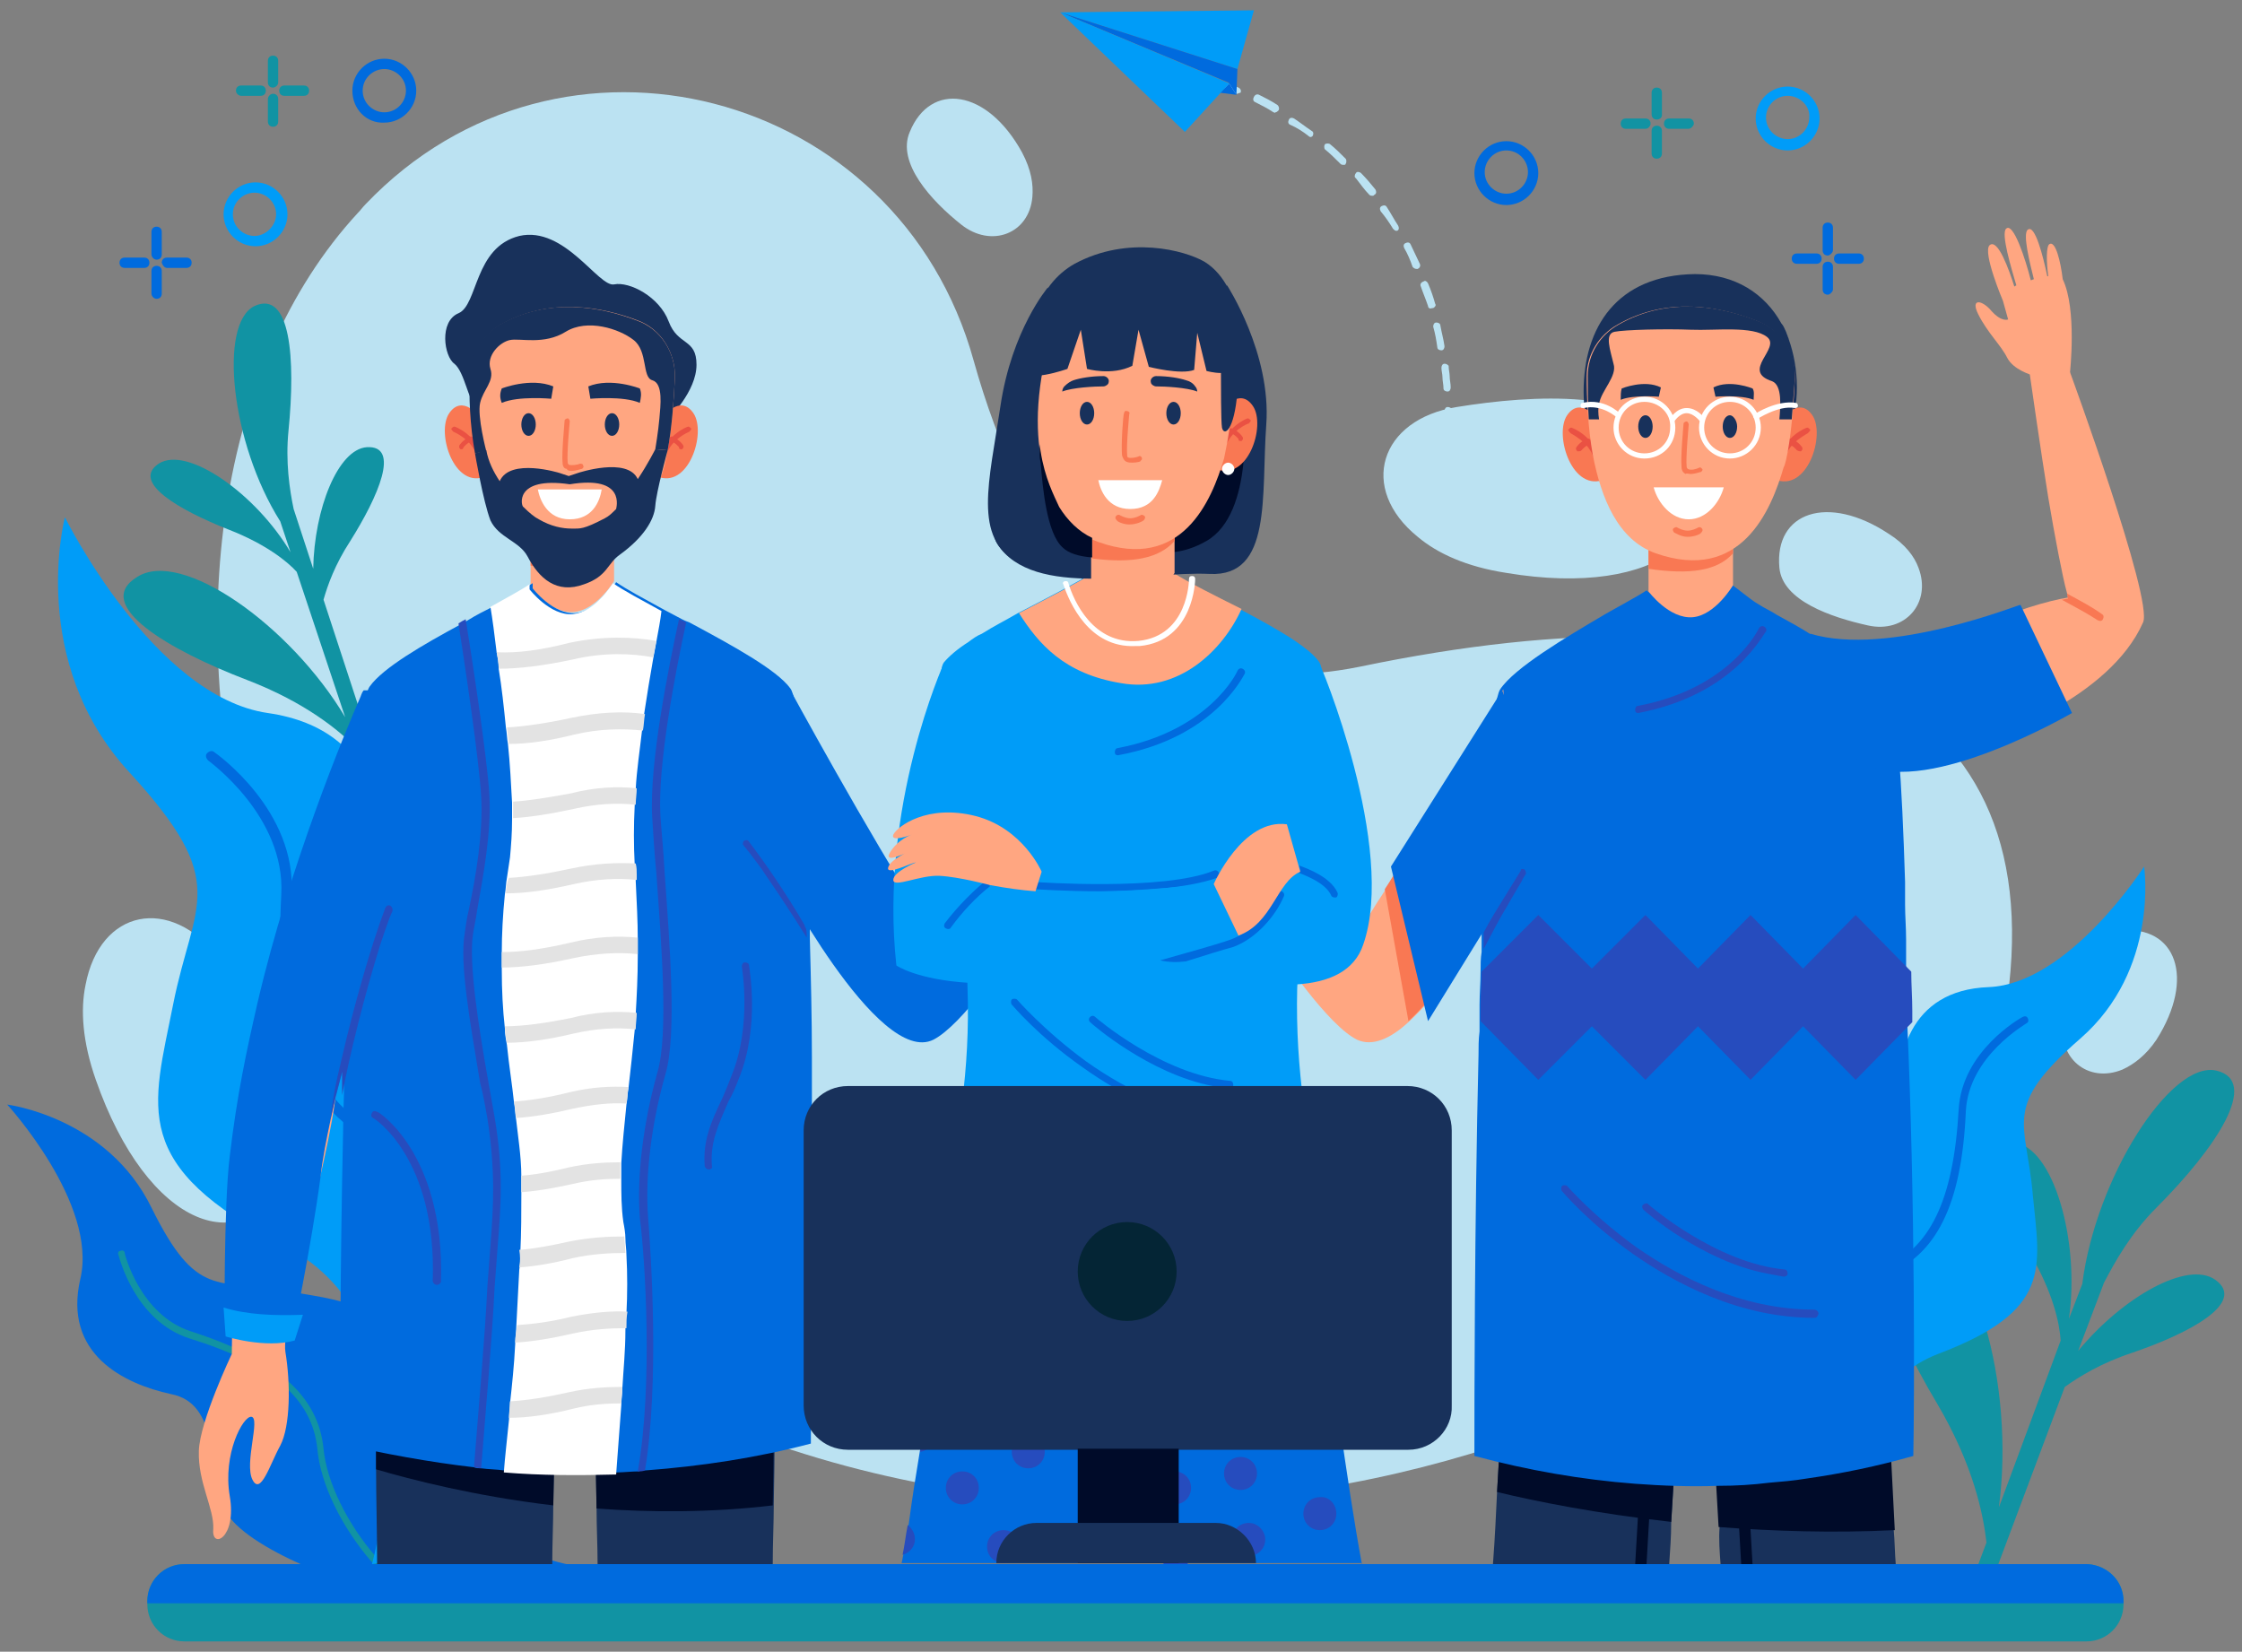 <?xml version="1.0" encoding="utf-8"?>
<!-- Generator: Adobe Illustrator 22.0.0, SVG Export Plug-In . SVG Version: 6.00 Build 0)  -->
<svg version="1.1" id="Layer_1" xmlns="http://www.w3.org/2000/svg" xmlns:xlink="http://www.w3.org/1999/xlink" x="0px" y="0px"
	 viewBox="0 0 217.6 160.3" style="enable-background:new 0 0 217.6 160.3;" xml:space="preserve">
<rect x="0" y="0" width="217.6" height="160.3" fill="#808080" stroke="none"/>
<style type="text/css">
	.st0{fill:#BBE2F2;}
	.st1{fill:#1193A3;}
	.st2{fill:#009CF8;}
	.st3{fill:#006BDE;}
	.st4{fill:#18315B;}
	.st5{fill:#000B29;}
	.st6{fill:#F97853;}
	.st7{fill:#EA5143;}
	.st8{fill:#FFA681;}
	.st9{fill:#FFFFFF;}
	.st10{fill:#264CBE;}
	.st11{fill:#E3E3E3;}
	.st12{fill:#042535;}
</style>
<title>paypal-seeklogo.com</title>
<g>
	<g>
		<path class="st0" d="M94.5,35c-7.3-26.4-40.1-35-59-15.2c-0.3,0.3-0.5,0.6-0.8,0.9c-27,29.3-14.2,101.6,42.1,120
			c56.3,18.3,114.9-15.1,118.2-45.1c3.3-29.9-22.7-39.3-63-30.9C109.2,69.3,99.1,51.4,94.5,35z"/>
		<path class="st0" d="M141.4,39.5c-7.5,1.2-9.6,7.9-3.8,12.6c1.9,1.6,4.7,2.9,8.6,3.5C161.1,58.1,169,51.5,163,43
			C159.3,37.7,148.8,38.3,141.4,39.5z"/>
		<path class="st0" d="M21.2,92.9c-4.7-6-11.5-4.7-12.9,2.7c-0.5,2.4-0.3,5.5,1,9.2c5,14.3,14.5,18.1,19.2,8.7
			C31.4,107.8,25.9,98.9,21.2,92.9z"/>
		<path class="st0" d="M200.3,99c-0.7,3.6,2.3,6.2,5.7,4.8c1.1-0.5,2.3-1.4,3.3-2.9c3.8-6,1.9-11.1-3.5-10.6
			C202.6,90.7,201,95.4,200.3,99z"/>
		<path class="st0" d="M181.3,60.7c3.6,0.8,6.2-2.2,4.9-5.6c-0.4-1.1-1.3-2.3-2.9-3.3c-5.9-3.9-11.1-2.1-10.6,3.3
			C173,58.3,177.7,59.9,181.3,60.7z"/>
		<path class="st0" d="M93.3,21.8c2.9,2.3,6.6,0.9,6.9-2.7c0.1-1.2-0.1-2.6-1-4.3c-3.4-6.2-8.9-6.9-10.9-2
			C87,15.8,90.4,19.5,93.3,21.8z"/>
	</g>
	<g>
		<path class="st1" d="M209.3,117.2c5.8-5.8,10.1-12.3,5.8-13.3c-4.4-1-11.7,10.4-13,20.7l-1.3,3.4c1.1-7.5-1.5-16.7-5.3-17.1
			c-3.8-0.4-1.5,5.6,1.5,10.7c2.3,3.9,2.9,6.9,3,8.5l-6,16.2c1.6-11.9-2.4-26.4-8.4-27c-6-0.6-2.4,8.9,2.4,16.9
			c3.6,6.1,4.5,10.9,4.8,13.5l-1.2,3.2c0.5,0.3,1.1,0.6,1.6,0.9l7.2-19.2c1.4-1,3.5-2.3,6.5-3.3c5.6-1.9,11.2-4.9,8.1-7.1
			c-2.7-1.9-9,1.7-13.3,6.9l2.5-6.6C205.3,122.4,206.8,119.7,209.3,117.2z"/>
		<path class="st1" d="M28,41.8c0.7-7,0.2-13.7-3.3-12.1c-3.5,1.7-2.3,13.3,2.5,20.9l1,3c-3.3-5.6-10-10.4-12.8-8.6
			c-2.7,1.8,2,4.5,6.8,6.4c3.6,1.4,5.7,3.1,6.6,4.1l4.7,14.1c-5.3-8.9-15.9-16.4-20.2-13.6C8.9,58.7,16.4,63.1,24,66
			c5.7,2.2,8.9,4.9,10.5,6.5l0.9,2.8c0.5-0.1,1-0.2,1.5-0.3l-5.5-16.8c0.4-1.4,1.1-3.4,2.6-5.7c2.7-4.3,4.9-9.3,1.6-9.1
			c-2.8,0.2-5.1,6-5.2,11.8l-1.9-5.8C28.1,47.5,27.7,44.8,28,41.8z"/>
		<g>
			<g>
				<path class="st2" d="M170.5,136.4c0.1,0.4,0.2,0.8,0.3,1.3l0,0c1,4.8,3.6,12.7,9.3,14.2c0,0-3.1-16.2,8-20.5
					c11.1-4.2,9.9-8.3,9.2-15.4c-0.6-7.2-3.1-8.5,4.6-15.2c7.7-6.7,6.2-16.7,6.2-16.7s-7.3,11.4-15.1,11.7
					c-7.8,0.3-9.1,6.9-8.8,11.9s-6.3,5.5-9.9,8.4s-4.3,17.9-4.3,17.9S170.2,134.9,170.5,136.4z"/>
			</g>
			<g>
				<path class="st3" d="M170.5,136.4c0.1,0.4,0.2,0.8,0.3,1.3c0.8-2.4,1.9-4.4,3-6c2.5-3.7,6-6.7,9.1-7.9c5-1.9,7.5-6.8,7.9-16
					c0.3-5.3,5.8-8.4,5.9-8.5c0.2-0.1,0.2-0.3,0.1-0.5c-0.1-0.2-0.3-0.2-0.5-0.1c-0.2,0.1-5.9,3.3-6.2,9c-0.5,8.8-2.8,13.6-7.5,15.4
					c-3.3,1.3-6.9,4.3-9.5,8.2C172.3,132.7,171.3,134.4,170.5,136.4z"/>
			</g>
		</g>
		<g>
			<g>
				<path class="st3" d="M47.7,151.9h7.8c-4.2-0.7-14.7-5.2-15.6-14.2c-1.2-11.4-5.2-11.2-12.1-12.4c-6.8-1.2-8.7,0.8-13.1-8.1
					c-4.3-8.8-14-10-14-10s8.8,9.6,7.1,16.9c-1.7,7.3,4.2,10.2,8.8,11.2c4.7,0.9,3.6,7.2,5.3,11.3c0.8,1.8,4.1,3.8,7.5,5.3H47.7z"/>
			</g>
			<g>
				<path class="st1" d="M30.8,140.6c0.3,3.4,2.3,7.5,5.2,10.9c0.1,0.1,0.2,0.2,0.3,0.4h0.9c-0.3-0.3-0.5-0.5-0.7-0.8
					c-2.8-3.2-4.8-7.3-5.1-10.5c-0.5-5.1-4.5-8.7-12.9-11.4c-4.9-1.6-6.4-7.5-6.4-7.6c0-0.2-0.2-0.3-0.4-0.2c-0.2,0-0.3,0.2-0.2,0.4
					c0.1,0.3,1.6,6.4,6.9,8.1C26.5,132.4,30.3,135.8,30.8,140.6z"/>
			</g>
		</g>
		<g>
			<g>
				<path class="st2" d="M51.9,130.7c-0.2,0.6-0.4,1.2-0.6,1.8l0,0c-2.2,6.7-6.8,18-15.2,19.3c0,0,6.6-23.1-8.5-30.9
					s-12.8-13.3-10.8-23.4c2-10.1,5.7-11.7-4.2-22.5c-10-10.8-6.3-24.8-6.3-24.8s8.6,17.4,19.7,19s12,11.3,10.8,18.3
					c-1.2,7,8.1,8.8,12.8,13.4c4.7,4.6,3.3,26.2,3.3,26.2S52.5,128.6,51.9,130.7z"/>
			</g>
			<g>
				<path class="st3" d="M51.9,130.7c-0.2,0.6-0.4,1.2-0.6,1.8c-0.8-3.6-2.1-6.6-3.3-9c-3-5.6-7.5-10.5-11.8-12.7
					c-6.9-3.5-9.6-10.9-8.9-24c0.4-7.6-7-12.9-7.1-13c-0.2-0.2-0.3-0.5-0.1-0.7c0.2-0.2,0.5-0.3,0.7-0.1c0.3,0.2,8,5.7,7.5,13.8
					c-0.7,12.7,1.9,19.8,8.4,23.1c4.6,2.3,9.1,7.2,12.3,13.1C50,125.1,51.1,127.7,51.9,130.7z"/>
			</g>
		</g>
	</g>
	<g>
		<g>
			<path class="st4" d="M57.9,146.4c0,1.8,0.1,3.6,0.1,5.4h17c0-2,0.1-4,0.1-5.8c0.1-4.9,0.1-9,0.1-11.5c0-1.8,0-2.8,0-2.8
				l-17.3-0.2c0,0,0,1.5,0,3.9C57.8,138.2,57.8,142.1,57.9,146.4z"/>
			<path class="st5" d="M57.8,135.5c0,2.7,0,6.6,0.1,10.9c5.3,0.4,11.2,0.4,17.1-0.3c0.1-4.9,0.1-9,0.1-11.5L57.8,135.5z"/>
		</g>
		<g>
			<path class="st4" d="M36.5,142.5c0,2.8,0.1,5.9,0.1,9.3h17c0-2,0.1-4,0.1-5.8c0.1-4,0.1-7.7,0.1-10.3c0-2.6,0-4.2,0-4.2
				l-17.3,0.2c0,0,0,1.8,0,4.9C36.5,138.3,36.5,140.3,36.5,142.5z"/>
			<path class="st5" d="M36.5,136.7c0,1.6,0,3.6,0,5.9c3.4,1,9.6,2.6,17.2,3.5c0.1-4,0.1-7.7,0.1-10.3L36.5,136.7z"/>
		</g>
		<g>
			<path class="st4" d="M64.9,40.6c0,0,2.7-2.6,2.7-5.2c0-2.6-1.8-1.8-2.7-4.2c-0.9-2.4-3.8-3.9-5.3-3.6c-1.5,0.3-4.8-5.7-9.2-4.7
				c-4.4,1.1-4,6.7-5.9,7.5c-1.9,0.8-1.4,4.2-0.4,4.9c1,0.8,1.4,3.8,2,3.8C46.7,39,64.9,40.6,64.9,40.6z"/>
			<g>
				<path class="st6" d="M46.6,40.5c0,0-1.7-2.3-3-0.4c-1.3,1.9,0.5,7.5,3.6,6.1L46.6,40.5z"/>
				<g>
					<path class="st7" d="M46.6,44.5c-0.1,0-0.2-0.1-0.3-0.2c-0.5-1.7-2.3-2.4-2.3-2.4c-0.1-0.1-0.2-0.2-0.2-0.3
						c0.1-0.1,0.2-0.2,0.3-0.2c0.1,0,2.1,0.8,2.6,2.8C46.9,44.3,46.8,44.4,46.6,44.5C46.6,44.5,46.6,44.5,46.6,44.5z"/>
				</g>
				<g>
					<path class="st7" d="M44.8,43.6c0,0-0.1,0-0.1,0c-0.1-0.1-0.2-0.2-0.1-0.4c0,0,0.3-0.5,1-0.8c0.1-0.1,0.3,0,0.3,0.1
						c0.1,0.1,0,0.3-0.1,0.3c-0.5,0.2-0.8,0.6-0.8,0.6C44.9,43.6,44.9,43.6,44.8,43.6z"/>
				</g>
			</g>
			<g>
				<path class="st6" d="M64.3,40.5c0,0,1.7-2.3,3-0.4c1.3,1.9-0.5,7.5-3.6,6.1L64.3,40.5z"/>
				<g>
					<path class="st7" d="M64.3,44.5c0.1,0,0.2-0.1,0.3-0.2c0.5-1.7,2.3-2.4,2.3-2.4c0.1-0.1,0.2-0.2,0.2-0.3
						c-0.1-0.1-0.2-0.2-0.3-0.2c-0.1,0-2.1,0.8-2.6,2.8C64,44.3,64.1,44.4,64.3,44.5C64.2,44.5,64.2,44.5,64.3,44.5z"/>
				</g>
				<g>
					<g>
						<path class="st7" d="M66.1,43.6c0,0,0.1,0,0.1,0c0.1-0.1,0.2-0.2,0.1-0.4c0,0-0.3-0.5-1-0.8c-0.1-0.1-0.3,0-0.3,0.1
							c-0.1,0.1,0,0.3,0.1,0.3c0.5,0.2,0.8,0.6,0.8,0.6C65.9,43.6,66,43.6,66.1,43.6z"/>
					</g>
				</g>
			</g>
			<path class="st8" d="M59.6,50.9v5.5c0,0-1.7,2.8-3.9,3c-2.2,0.2-4.2-2.4-4.2-2.4v-5.7L59.6,50.9z"/>
			<path class="st6" d="M59.6,50.9v2.5c-1.5,1.7-4.2,2.1-8.1,1.5v-3.6L59.6,50.9z"/>
			<path class="st8" d="M65.5,36.7c-0.1,2.2-0.3,4.9-0.7,7c-0.1,0.5-0.2,1-0.3,1.5c-1.2,4.1-4.1,11.1-12.3,8.2
				c-3.6-1.3-5.3-5.3-6-9.4c-0.5-2.8-0.6-5.6-0.5-7.6c0-2,1.2-3.9,2.9-4.9c4.8-2.7,9.9-1.7,13.3-0.4C64.1,31.9,65.6,34.2,65.5,36.7z
				"/>
			<path class="st4" d="M46.1,44c0,0,0.8,4.7,1.5,6.5c0.8,1.7,2.8,2,3.6,3.5c1.1,2.1,2.8,3.7,5.5,2.7c2.3-0.8,2.2-2,3.5-2.9
				c2.2-1.6,3.3-3.3,3.4-4.7c0.1-1.4,1.2-5.4,1.2-5.4l-1.2-0.1c0,0-0.7,1.4-1.7,2.9c-1-2.2-5.8-0.6-5.8-0.6l-0.9,0.3l-0.9-0.3
				c0,0-4.8-1.5-5.8,0.8c-0.6-0.9-1.1-1.9-1.3-3L46.1,44z M55.3,47c5.5-0.9,4.5,2.3,4.5,2.4v0c0,0,0,0,0,0c-0.4,0.4-0.7,0.7-1.1,0.9
				c-2.1,1.1-2.4,1-3.2,1c-0.9,0-2-0.2-3.2-0.9c-0.4-0.2-0.9-0.6-1.5-1.2C50.6,49.2,49.8,46.2,55.3,47z"/>
			<path class="st4" d="M52,41.2c0,0.6-0.3,1.1-0.7,1.1c-0.4,0-0.7-0.5-0.7-1.1c0-0.6,0.3-1.1,0.7-1.1C51.7,40.1,52,40.6,52,41.2z"
				/>
			<path class="st4" d="M60.1,41.2c0,0.6-0.3,1.1-0.7,1.1c-0.4,0-0.7-0.5-0.7-1.1c0-0.6,0.3-1.1,0.7-1.1
				C59.8,40.1,60.1,40.6,60.1,41.2z"/>
			<path class="st4" d="M62.1,37.7c0,0-2.8-1.1-5-0.2l0.2,1.2c0,0,3.2-0.3,4.8,0.4C62.2,38.6,62.3,38.2,62.1,37.7z"/>
			<path class="st4" d="M48.7,37.7c0,0,2.8-1.1,5-0.2l-0.2,1.2c0,0-3.2-0.3-4.8,0.4C48.5,38.6,48.5,38.2,48.7,37.7z"/>
			<g>
				<path class="st6" d="M55.5,45.7c0.4,0,0.9-0.2,1-0.2c0.1-0.1,0.2-0.2,0.1-0.3C56.6,45,56.4,45,56.3,45c-0.2,0.1-0.8,0.2-1.1,0.1
					c0,0-0.1-0.1-0.1-0.2c-0.1-0.9,0.2-4,0.2-4c0-0.1-0.1-0.3-0.2-0.3c-0.1,0-0.3,0.1-0.3,0.2c0,0.1-0.3,3.2-0.2,4.1
					c0,0.4,0.2,0.6,0.4,0.6C55.1,45.7,55.3,45.7,55.5,45.7z"/>
			</g>
			<path class="st9" d="M52.2,47.5c0.2,1,0.9,2.9,3.1,2.9c2.2,0,2.9-1.7,3.1-2.9H52.2z"/>
			<path class="st4" d="M65.5,36.7c-0.1,2.2-0.3,4.9-0.7,7l-1.2-0.1c0,0,0.3-1.8,0.4-3c0.1-1.2,0.4-3.4-0.7-3.7
				c-1-0.3-0.4-2.8-1.8-3.9c-1.4-1.1-4.5-2.1-6.6-0.8c-2.1,1.3-4.4,0.6-5.4,0.8c-1,0.2-2.3,1.5-1.9,2.8c0.4,1.2-0.7,2-1,3.3
				c-0.3,1.3,0.6,4.7,0.6,4.7L46.1,44c-0.5-2.8-0.6-5.6-0.5-7.6c0-2,1.2-3.9,2.9-4.9c4.8-2.7,9.9-1.7,13.3-0.4
				C64.1,31.9,65.6,34.2,65.5,36.7z"/>
		</g>
		<g>
			<g>
				<path class="st3" d="M78.7,140.1c-5.3,1.4-10.7,2.2-16,2.6c-0.2,0-0.5,0-0.7,0.1c-0.7,0-1.5,0.1-2.2,0.1
					c-3.6,0.2-7.3,0.1-10.9-0.2c-0.7-0.1-1.5-0.1-2.2-0.2c-0.2,0-0.5,0-0.7-0.1c-4.3-0.5-8.7-1.3-13-2.3c0-4,0-16.6,0.3-30.3
					c0-1.6,0.1-3.3,0.1-5c0.4-18.1,1.1-36.4,2.5-38.2c1.3-1.8,5.1-4,8.8-6c0.2-0.1,0.4-0.2,0.7-0.4c0.8-0.5,1.6-0.9,2.4-1.3
					c1.6-0.9,3-1.7,3.9-2.3v0.5c0,0,2,2.6,4.2,2.4c2-0.2,3.6-2.5,3.9-3c1,0.7,2.7,1.6,4.7,2.7c0.6,0.3,1.1,0.6,1.7,0.9
					c0.2,0.1,0.4,0.2,0.7,0.3c4.1,2.2,8.5,4.6,9.8,6.4c0.1,0.1,0.2,0.4,0.3,0.7c0.8,2.6,1.3,11.4,1.6,22c0,0,0,0.1,0,0.1
					c0,0.4,0,0.9,0,1.3c0,0.1,0,0.1,0,0.2c0.1,3.7,0.2,7.6,0.2,11.6c0,0.3,0,0.6,0,0.9c0,0.2,0,0.3,0,0.5c0,0.8,0,1.6,0,2.3
					c0,0.6,0,1.1,0,1.7C78.8,122.4,78.7,135.9,78.7,140.1z"/>
			</g>
			<g>
				<path class="st10" d="M78.3,91c-1.3-2.1-2.7-4.2-4-6.1c0,0,0,0,0,0c-0.5-0.8-1.1-1.5-1.6-2.2c0,0,0,0,0,0
					c-0.2-0.2-0.3-0.4-0.5-0.6c0,0,0-0.1-0.1-0.1l0,0c0-0.1,0-0.3,0.1-0.4c0.2-0.1,0.4-0.1,0.5,0.1c1.6,2.1,3.6,5,5.4,8.1
					c0,0,0,0.1,0,0.1C78.3,90.1,78.3,90.6,78.3,91z"/>
			</g>
			<path class="st3" d="M76.5,66.6c0,0,8,14.7,12.9,22.2c0,0,2.8-2.6,6.4-6c3.9-3.7,9.3-9.9,9.3-9.9l3,3.5c0,0-12.1,21.7-17.5,24.5
				c-5.4,2.7-15.4-16.6-15.4-16.6L76.5,66.6z"/>
			<g>
				<path class="st10" d="M42.4,124.7C42.4,124.7,42.4,124.7,42.4,124.7c-0.2,0-0.4-0.2-0.4-0.4c0.4-11.9-5.7-15.8-5.8-15.8
					c-0.2-0.1-0.2-0.3-0.1-0.5c0.1-0.2,0.3-0.2,0.5-0.1c0.1,0,1.7,1,3.3,3.6c1.4,2.3,3.1,6.4,2.9,12.9
					C42.8,124.5,42.6,124.7,42.4,124.7z"/>
			</g>
			<g>
				<path class="st10" d="M68.8,113.5c-0.2,0-0.3-0.1-0.4-0.3c-0.2-2.5,0.6-4.3,1.7-6.6c0.3-0.7,0.6-1.4,0.9-2.2
					c2-4.9,1-10.5,1-10.6c0-0.2,0.1-0.4,0.3-0.4c0.2,0,0.4,0.1,0.4,0.3c0,0.2,1.1,5.9-1,11c-0.3,0.8-0.6,1.5-1,2.2
					c-1,2.3-1.8,4-1.6,6.3C69.2,113.3,69,113.5,68.8,113.5C68.8,113.5,68.8,113.5,68.8,113.5z"/>
			</g>
			<g>
				<path class="st9" d="M47.6,58.9c0.2,1.2,0.4,2.7,0.6,4.4c0.1,0.5,0.2,1,0.2,1.6c0.3,1.8,0.5,3.7,0.7,5.7
					c0.1,0.5,0.1,1.1,0.2,1.6c0.2,1.9,0.3,3.9,0.4,5.7c0,0.5,0,1.1,0,1.6c0,1.4-0.1,2.6-0.2,3.7c-0.1,0.7-0.2,1.3-0.3,2
					c-0.1,0.5-0.1,1.1-0.2,1.6c-0.2,2-0.3,3.9-0.3,5.7c0,0.5,0,1.1,0,1.6c0,2,0.1,3.9,0.3,5.7c0,0.5,0.1,1.1,0.2,1.6
					c0.2,2,0.5,3.8,0.7,5.7c0.1,0.5,0.1,1.1,0.2,1.6c0.1,0.8,0.2,1.7,0.3,2.5c0.1,0.9,0.2,1.9,0.2,3.1c0,0.5,0,1,0,1.6
					c0,1.7,0,3.7-0.1,5.7c0,0.5,0,1.1-0.1,1.6c-0.1,1.9-0.2,3.8-0.3,5.7c0,0.5-0.1,1.1-0.1,1.6c-0.1,2-0.3,3.9-0.5,5.7
					c0,0.5-0.1,1.1-0.1,1.6c-0.2,2-0.4,3.7-0.5,5.1c3.6,0.3,7.3,0.3,10.9,0.2c0.1-1.5,0.3-3.9,0.5-6.7c0-0.5,0.1-1.1,0.1-1.6
					c0.1-1.8,0.3-3.7,0.3-5.7c0-0.5,0-1.1,0.1-1.6c0.1-1.9,0.1-3.9,0-5.7c0-0.5-0.1-1.1-0.1-1.6c0-0.5-0.1-1.1-0.2-1.6
					c-0.2-1.4-0.2-2.8-0.2-4.1c0-0.5,0-1.1,0-1.6c0.1-1.8,0.3-3.7,0.5-5.7c0.1-0.5,0.1-1.1,0.2-1.6c0.2-1.7,0.4-3.6,0.6-5.6
					c0-0.5,0.1-1.1,0.1-1.6c0.1-1.7,0.2-3.6,0.2-5.6c0-0.5,0-1.1,0-1.6c0-1.8-0.1-3.6-0.2-5.7c0-0.2,0-0.4,0-0.5
					c0-0.4,0-0.7-0.1-1.1c-0.1-1.9-0.1-3.8,0-5.7c0-0.5,0.1-1.1,0.1-1.6c0.1-1.9,0.4-3.8,0.6-5.6c0.1-0.5,0.1-1.1,0.2-1.6
					c0.3-2,0.6-3.8,0.9-5.5c0.1-0.5,0.2-1.1,0.3-1.6c0.2-1.1,0.4-2.1,0.5-3c-2-1.1-3.7-2-4.7-2.7c-0.3,0.4-1.8,2.8-3.9,3
					c-2.2,0.2-4.2-2.4-4.2-2.4v-0.5C50.7,57.2,49.2,58,47.6,58.9z"/>
				<g>
					<g>
						<path class="st11" d="M48.2,63.3c0.1,0.5,0.2,1,0.2,1.6c2,0,4.4-0.3,7.2-0.9c3-0.7,5.7-0.6,7.8-0.2c0.1-0.5,0.2-1.1,0.3-1.6
							c-2.3-0.4-5.2-0.5-8.5,0.2C52.5,63.1,50.2,63.4,48.2,63.3z"/>
					</g>
					<g>
						<path class="st11" d="M49.2,70.6c0.1,0.5,0.1,1.1,0.2,1.6c1.8,0,3.9-0.3,6.3-0.9c2.5-0.6,4.8-0.6,6.7-0.4
							c0.1-0.5,0.1-1.1,0.2-1.6c-2.1-0.3-4.5-0.2-7.3,0.4C53,70.2,50.9,70.5,49.2,70.6z"/>
					</g>
					<g>
						<path class="st11" d="M49.8,77.8c0,0.5,0,1.1,0,1.6c1.7-0.1,3.6-0.4,5.9-0.9c2.2-0.5,4.2-0.6,6-0.4c0-0.5,0.1-1.1,0.1-1.6
							c-1.9-0.2-4.1-0.1-6.4,0.5C53.2,77.4,51.4,77.7,49.8,77.8z"/>
					</g>
					<g>
						<path class="st11" d="M49.1,86.7c1.9,0,4-0.3,6.6-0.9c2.2-0.5,4.3-0.6,6.1-0.4c0-0.2,0-0.4,0-0.5c0-0.4,0-0.7-0.1-1.1
							c-1.9-0.1-4,0-6.3,0.5c-2.3,0.5-4.3,0.8-6,0.9C49.2,85.6,49.1,86.2,49.1,86.7z"/>
					</g>
					<g>
						<path class="st11" d="M48.7,93.9c1.9,0,4.2-0.3,6.9-0.9c2.3-0.5,4.5-0.6,6.3-0.4c0-0.5,0-1.1,0-1.6c-1.9-0.2-4.2-0.1-6.6,0.5
							c-2.6,0.6-4.7,0.9-6.6,0.9C48.7,92.9,48.7,93.4,48.7,93.9z"/>
					</g>
					<g>
						<path class="st11" d="M49,99.6c0,0.5,0.1,1.1,0.2,1.6c1.8,0,4-0.3,6.5-0.9c2.2-0.5,4.2-0.6,6-0.4c0-0.5,0.1-1.1,0.1-1.6
							c-1.9-0.2-4.1-0.1-6.4,0.5C52.9,99.3,50.8,99.6,49,99.6z"/>
					</g>
					<g>
						<path class="st11" d="M49.9,106.9c0.1,0.5,0.1,1.1,0.2,1.6c1.6-0.1,3.4-0.4,5.5-0.9c1.9-0.4,3.6-0.6,5.2-0.5
							c0.1-0.5,0.1-1.1,0.2-1.6c-1.7-0.1-3.6,0-5.7,0.5C53.3,106.5,51.5,106.8,49.9,106.9z"/>
					</g>
					<g>
						<path class="st11" d="M50.6,114.1c0,0.5,0,1,0,1.6c1.5-0.1,3.2-0.4,5-0.8c1.7-0.4,3.2-0.5,4.6-0.5c0-0.5,0-1.1,0-1.6
							c-1.5,0-3.2,0.1-5,0.5C53.6,113.7,52,114,50.6,114.1z"/>
					</g>
					<g>
						<path class="st11" d="M50.4,123c1.5-0.1,3.3-0.4,5.2-0.9c1.8-0.4,3.6-0.5,5.1-0.5c0-0.5-0.1-1.1-0.1-1.6
							c-1.6,0-3.4,0.1-5.4,0.5c-1.8,0.4-3.4,0.7-4.8,0.8C50.5,121.9,50.5,122.4,50.4,123z"/>
					</g>
					<g>
						<path class="st11" d="M50,130.3c1.7-0.1,3.5-0.4,5.7-0.9c1.8-0.4,3.5-0.5,5.1-0.5c0-0.5,0-1.1,0.1-1.6
							c-1.6-0.1-3.5,0.1-5.5,0.5c-2,0.5-3.7,0.7-5.2,0.8C50.1,129.2,50,129.7,50,130.3z"/>
					</g>
					<g>
						<path class="st11" d="M49.4,137.6c1.8,0,3.9-0.3,6.3-0.9c1.6-0.4,3.2-0.5,4.6-0.5c0-0.5,0.1-1.1,0.1-1.6
							c-1.5,0-3.3,0.1-5.1,0.5c-2.2,0.5-4.1,0.8-5.8,0.9C49.5,136.5,49.4,137,49.4,137.6z"/>
					</g>
				</g>
			</g>
			<g>
				<g>
					<path class="st10" d="M61.9,142.8c0.2,0,0.5,0,0.7-0.1c1.4-8.4,0.6-20.8,0.3-24.6c-0.3-3.9,0.3-9,1.7-13.9
						c1.1-3.8,0.4-12.6-0.1-19.6c-0.1-2-0.3-3.9-0.4-5.4c-0.3-5,1.5-14.2,2.5-18.8c-0.2-0.1-0.4-0.2-0.7-0.3c-1,4.6-2.9,14-2.6,19.2
						c0.1,1.5,0.2,3.4,0.4,5.4c0.5,7,1.2,15.7,0.1,19.4c-1.4,5-2,10.1-1.7,14.1C62.6,122,63.4,134.4,61.9,142.8z"/>
				</g>
				<g>
					<path class="st10" d="M47.3,108.5c0.8,5.2,0.6,8.5,0.3,12.4c-0.1,1.3-0.2,2.6-0.3,4c-0.2,4.5-1,13.6-1.3,17.5
						c0.2,0,0.5,0.1,0.7,0.1c0.3-3.9,1.1-13,1.3-17.5c0.1-1.4,0.2-2.7,0.3-4c0.3-3.9,0.6-7.3-0.3-12.6c-0.2-1.1-0.4-2.3-0.6-3.4
						c-1-5.6-1.9-11.5-1.5-14.3c0.1-0.7,0.3-1.5,0.4-2.3c0.6-3.4,1.4-7.6,1.2-11.2c-0.2-3.6-1.7-13.4-2.3-17.1
						c-0.2,0.1-0.4,0.2-0.7,0.4c0.6,3.9,2,13.2,2.2,16.8c0.2,3.6-0.5,7.7-1.2,11c-0.2,0.8-0.3,1.6-0.4,2.3
						c-0.5,2.9,0.5,8.5,1.5,14.5C46.9,106.2,47.1,107.4,47.3,108.5z"/>
				</g>
			</g>
		</g>
		<g>
			<path class="st8" d="M33.4,72.5c0,0-7.2,24-9,32.6c-1.8,8.6-1.9,26.3-1.9,26.3s-3.1,6.5-3.2,9.4c-0.1,3.1,1.5,5.6,1.4,7.6
				c-0.2,2,2.3,0.9,1.6-3.2c-0.7-4.1,1.3-7.8,2.1-7.7c0.9,0.1-0.7,4.5,0.1,6.1c0.8,1.6,1.7-1.5,2.7-3.3c1-1.9,1-6.1,0.5-9.1
				c-0.5-3,5-21.2,5-26.5l6.9-23.3C39.5,81.4,37.2,71.7,33.4,72.5z"/>
			<path class="st3" d="M40.3,80.8c-0.2,1.5-1.1,4.2-2.2,7.5v0c-0.1,0.3-0.2,0.6-0.3,0.9c0,0,0,0,0,0c-0.3,0.8-0.6,1.7-0.9,2.6
				c0,0,0,0,0,0c-1.2,3.7-2.6,8-3.7,12.3c-0.4,1.5-0.8,3-1.1,4.5c-0.4,1.9-0.8,3.8-1,5.7c-0.9,6.7-2.7,15.3-2.7,15.3
				c-2.6,1.1-6.6-0.3-6.6-0.3s-0.1-12.3,0.5-17.1c0.7-5.9,1.6-10.1,2.7-14.9c3.1-13.3,8.5-26.3,10-29.7c0.1-0.3,0.2-0.5,0.3-0.6h1.3
				C39.2,68.5,41,76.7,40.3,80.8z"/>
			<path class="st2" d="M21.7,126.9l0.2,2.8c0,0,3.8,1.2,6.7,0.4l0.8-2.5C26.6,127.7,24,127.6,21.7,126.9z"/>
			<g>
				<path class="st10" d="M38.1,88.3L38.1,88.3c0,0,0,0.1,0,0.1c-0.1,0.2-0.2,0.5-0.3,0.7c0,0,0,0,0,0c-0.3,0.8-0.6,1.7-0.9,2.6
					c0,0,0,0,0,0c-1.5,4.8-3,10.8-3.7,14.6c0-0.8,0-1.5,0-2.3c-0.4,1.5-0.8,3-1.1,4.5c0.1-1.4,0.5-3.5,1.1-5.9
					c1.1-4.8,2.8-10.8,4.2-14.5c0.1-0.2,0.3-0.3,0.5-0.2C38.1,88.1,38.1,88.2,38.1,88.3z"/>
			</g>
		</g>
	</g>
	<g>
		<g>
			<g>
				<g>
					<path class="st4" d="M167,151.9h17c-0.1-1.2-0.1-2.3-0.2-3.4c-0.3-5.8-0.5-9.8-0.5-9.8l-13.8,0.6l-1.1,0.1l-2,0.1
						c0,0,0.2,3.5,0.5,8.7C166.8,149.3,166.9,150.6,167,151.9z"/>
				</g>
			</g>
			<path class="st5" d="M168.3,139.4l-2,0.1c0,0,0.2,3.5,0.5,8.7c5.3,0.4,11.1,0.6,17.1,0.3c-0.3-5.8-0.5-9.8-0.5-9.8l-13.8,0.6
				L168.3,139.4z"/>
			<g>
				<path class="st5" d="M170.1,151.9c-0.3-5.4-0.6-10-0.7-12.6l-1.1,0.1c0.1,2.5,0.4,7.1,0.7,12.5H170.1z"/>
			</g>
		</g>
		<g>
			<g>
				<g>
					<path class="st4" d="M162,151.9c0.1-1.5,0.2-2.8,0.2-4.1c0.3-4.9,0.5-8.3,0.5-8.3l-2.2-0.1l-1.1-0.1l-13.7-0.6
						c0,0-0.2,2.4-0.4,6.1c-0.1,2-0.2,4.4-0.4,7H162z"/>
				</g>
			</g>
			<path class="st5" d="M145.3,144.8c3.7,0.9,9.7,2.1,16.9,2.9c0.3-4.9,0.5-8.3,0.5-8.3l-2.2-0.1l-1.1-0.1l-13.7-0.6
				C145.7,138.7,145.5,141,145.3,144.8z"/>
			<g>
				<path class="st5" d="M159.8,151.9c0.3-5.4,0.6-10,0.7-12.5l-1.1-0.1c-0.1,2.6-0.4,7.2-0.7,12.6H159.8z"/>
			</g>
		</g>
		<g>
			<g>
				<g>
					<path class="st3" d="M185.7,141.3c-3.5,1-6.9,1.7-10.4,2.2c-1.2,0.2-2.4,0.3-3.6,0.4c-1.6,0.2-3.2,0.3-4.9,0.3
						c-2.7,0.1-5.4,0-8.1-0.2c-5.2-0.4-10.4-1.3-15.6-2.7c0-4.8,0-22.2,0.4-38.9c0-0.8,0-1.5,0.1-2.3c0-0.2,0-0.3,0-0.5
						c0-0.2,0-0.3,0-0.5c0-0.5,0-1.1,0-1.6c0-1.1,0.1-2.1,0.1-3.2c0-0.6,0-1.3,0.1-1.9c0-0.1,0-0.3,0-0.4c0-0.4,0-0.8,0-1.2
						c0,0,0,0,0,0c0-0.1,0-0.3,0-0.4c0-0.4,0-0.7,0-1.1c0-0.3,0-0.6,0-0.9c0.4-11.3,1-20.2,1.8-21.5c1.4-2.1,6.3-5,10.2-7.3
						c1.4-0.8,3.1-1.7,4-2.3c1.4,1.1,2.4,2.1,4.5,2.1c2.3-0.1,2.9-1.5,3.7-2.7c0.5,0.3,1.9,1.5,2.6,1.9c0.6,0.4,1.3,0.7,1.9,1.1
						c1.1,0.6,2.2,1.2,3.3,1.9c1.7,1,3.3,2,4.6,2.9c1.3,1,2.4,1.9,2.9,2.7c0.8,1.1,1.3,8.6,1.6,18.4c0,0.3,0,0.7,0,1
						c0,0,0,0.1,0,0.1c0,0.4,0,0.7,0,1.1c0,1.1,0.1,2.2,0.1,3.4c0,0.2,0,0.5,0,0.7c0,0.2,0,0.4,0,0.5c0,0.5,0,0.9,0,1.4
						c0,0.1,0,0.2,0,0.3c0,1.3,0.1,2.5,0.1,3.8c0,0.4,0,0.8,0,1.1C185.9,116.8,185.8,136.1,185.7,141.3z"/>
				</g>
			</g>
			<path class="st10" d="M185.6,99.2l-5.5,5.6l-5.1-5.2l-5.1,5.2l-5.1-5.2l-5.1,5.2l-5.2-5.2l-5.2,5.2l-5.6-5.7c0-0.5,0-1.1,0-1.6
				c0-1.1,0.1-2.1,0.1-3.2l5.5-5.5l5.2,5.2l5.2-5.2l5.1,5.2l5.1-5.2L175,94l5.1-5.2l5.4,5.5c0,1.3,0.1,2.5,0.1,3.8
				C185.6,98.5,185.6,98.9,185.6,99.2z"/>
			<g>
				<path class="st10" d="M176.1,127.9C176.1,127.9,176.1,127.9,176.1,127.9c-7.3,0-13.6-3.4-17.6-6.2c-4.3-3-6.9-6.1-6.9-6.1
					c-0.1-0.1-0.1-0.4,0-0.5c0.1-0.1,0.4-0.1,0.5,0c0,0,2.6,3,6.8,6c3.9,2.7,10,6,17.2,6c0.2,0,0.4,0.2,0.4,0.4
					C176.4,127.8,176.3,127.9,176.1,127.9z"/>
			</g>
			<g>
				<path class="st10" d="M171.5,123.6c-6.3-1.2-11.8-6-12-6.2c-0.1-0.1-0.2-0.4,0-0.5c0.1-0.1,0.4-0.2,0.5,0
					c0.1,0.1,6.6,5.7,13.2,6.3c0.2,0,0.3,0.2,0.3,0.4c0,0.2-0.2,0.3-0.4,0.3C172.6,123.8,172,123.7,171.5,123.6z"/>
			</g>
			<g>
				<path class="st10" d="M159,69.2c-0.2,0-0.3-0.1-0.3-0.3c0-0.2,0.1-0.4,0.3-0.4c9-1.7,11.7-7.5,11.7-7.5c0.1-0.2,0.3-0.3,0.5-0.2
					c0.2,0.1,0.3,0.3,0.2,0.5C171.1,61.5,168.4,67.4,159,69.2C159,69.2,159,69.2,159,69.2z"/>
			</g>
			<g>
				<path class="st10" d="M148.1,84.7L148.1,84.7c0,0,0,0.1,0,0.1c-0.1,0.2-0.3,0.4-0.4,0.7c0,0,0,0,0,0c-0.4,0.7-0.9,1.5-1.4,2.4
					c0,0,0,0,0,0c-0.8,1.3-1.5,2.7-2.3,4.2c0-0.4,0-0.8,0-1.2c0,0,0,0,0,0c0-0.1,0-0.3,0-0.4c1.2-2.3,2.5-4.4,3.5-6
					c0.1-0.2,0.3-0.2,0.5-0.1C148,84.4,148.1,84.6,148.1,84.7z"/>
			</g>
		</g>
		<g>
			<path class="st8" d="M193.2,71.6c0,0,11.5-3.7,14.8-11.2c1-2.2-7.1-24.3-7.1-24.3l-3.9,0.2c0,0,1.1,7.7,1.8,12
				c0.6,3.6,1.4,7.8,1.8,9.2c0.1,0.3,0.1,0.5,0.1,0.5c-0.2,0-0.4,0.1-0.6,0.1c-5.4,1.1-12.2,4.6-12.2,4.6L193.2,71.6z"/>
			<g>
				<g>
					<path class="st6" d="M203.6,60.2c0.2,0.1,0.4,0.1,0.5-0.1c0.1-0.2,0.1-0.4-0.1-0.5c-0.8-0.6-2.1-1.3-3.4-2
						c0.1,0.3,0.1,0.5,0.1,0.5c-0.2,0-0.4,0.1-0.6,0.1C201.4,58.9,202.7,59.6,203.6,60.2z"/>
				</g>
			</g>
			<path class="st3" d="M175.7,61.5c0,0-3.5,8.1,5.4,12.7c6.1,3.1,20-5,20-5l-5-10.5C196.1,58.6,183.3,63.8,175.7,61.5z"/>
			<path class="st8" d="M198.9,23.7c-0.3,0.2-0.3,1.7-0.1,3.1c0,0-0.1,0-0.1,0c-0.4-1.9-1.2-5.1-1.9-4.5c-0.5,0.4,0.2,3.2,0.6,4.8
				c-0.1,0-0.2,0.1-0.3,0.1c-0.5-2-1.7-5.7-2.4-5c-0.5,0.5,0.5,3.8,1,5.5c-0.1,0-0.1,0.1-0.2,0.1c-0.5-1.6-1.6-4.7-2.4-4
				c-0.7,0.7,1.3,5.4,1.3,5.4l0,0l0.5,1.8c0,0-0.6,0.3-1.6-0.8c-0.9-1.1-2.1-1.3-1.3,0.3c0.9,1.8,2.2,3,2.8,4.2
				c0.6,1.2,2.4,1.7,2.4,1.7l3.7-0.2c0,0,0.7-6.2-0.7-9.1l0,0C200,25.4,199.5,23.3,198.9,23.7z"/>
		</g>
		<g>
			<path class="st4" d="M153.7,38c0,6.2,3.8,10.5,10.1,10.5c6.2,0,10.6-4.6,10.6-10.9c0-1.7-0.3-3.3-0.8-4.7c0-0.1-0.1-0.2-0.1-0.3
				c-0.1-0.2-0.1-0.3-0.2-0.5c-0.1-0.2-0.2-0.5-0.4-0.7c-1.6-2.9-4.5-4.8-8.4-4.8C156.9,26.7,153.7,31.8,153.7,38z"/>
			<g>
				<path class="st6" d="M155.1,40.7c0,0-1.7-2.3-3-0.4c-1.3,1.9,0.5,7.6,3.7,6.2L155.1,40.7z"/>
				<g>
					<path class="st7" d="M155,44.7c-0.1,0-0.2-0.1-0.3-0.2c-0.5-1.7-2.3-2.4-2.3-2.5c-0.1-0.1-0.2-0.2-0.2-0.3
						c0.1-0.1,0.2-0.2,0.3-0.2c0.1,0,2.1,0.8,2.6,2.8C155.3,44.5,155.2,44.7,155,44.7C155.1,44.7,155.1,44.7,155,44.7z"/>
				</g>
				<g>
					<path class="st7" d="M153.2,43.8c0,0-0.1,0-0.1,0c-0.1-0.1-0.2-0.2-0.1-0.4c0,0,0.3-0.5,1-0.8c0.1-0.1,0.3,0,0.4,0.1
						c0.1,0.1,0,0.3-0.1,0.4c-0.5,0.2-0.8,0.6-0.8,0.6C153.4,43.8,153.3,43.8,153.2,43.8z"/>
				</g>
			</g>
			<g>
				<path class="st6" d="M172.9,40.7c0,0,1.7-2.3,3-0.4c1.3,1.9-0.5,7.6-3.7,6.2L172.9,40.7z"/>
				<g>
					<path class="st7" d="M172.9,44.7c0.1,0,0.2-0.1,0.3-0.2c0.5-1.7,2.3-2.4,2.3-2.5c0.1-0.1,0.2-0.2,0.2-0.3
						c-0.1-0.1-0.2-0.2-0.3-0.2c-0.1,0-2.1,0.8-2.6,2.8C172.6,44.5,172.7,44.7,172.9,44.7C172.9,44.7,172.9,44.7,172.9,44.7z"/>
				</g>
				<g>
					<g>
						<g>
							<path class="st7" d="M174.7,43.8c0,0,0.1,0,0.1,0c0.1-0.1,0.2-0.2,0.1-0.4c0,0-0.3-0.5-1-0.8c-0.1-0.1-0.3,0-0.4,0.1
								c-0.1,0.1,0,0.3,0.1,0.4c0.5,0.2,0.8,0.6,0.8,0.6C174.6,43.8,174.7,43.8,174.7,43.8z"/>
						</g>
					</g>
				</g>
			</g>
			<path class="st8" d="M168.2,51.2v5.6c0,0-1.7,2.9-3.9,3.1c-2.3,0.2-4.3-2.5-4.3-2.5v-5.8L168.2,51.2z"/>
			<path class="st6" d="M168.2,51.2v2.5c-1.5,1.7-4.2,2.1-8.2,1.5v-3.6L168.2,51.2z"/>
			<path class="st8" d="M174.2,36.8c-0.1,2.2-0.3,4.9-0.7,7.1c-0.1,0.5-0.2,1.1-0.4,1.5c-1.2,4.1-4.1,11.2-12.4,8.3
				c-3.7-1.3-5.3-5.4-6.1-9.5c-0.5-2.8-0.6-5.6-0.6-7.7c0-2.1,1.2-4,3-5c4.9-2.8,10-1.7,13.4-0.4C172.8,32,174.3,34.3,174.2,36.8z"
				/>
			<path class="st4" d="M160.4,41.4c0,0.6-0.3,1.1-0.7,1.1c-0.4,0-0.7-0.5-0.7-1.1c0-0.6,0.3-1.1,0.7-1.1
				C160.1,40.3,160.4,40.8,160.4,41.4z"/>
			<path class="st4" d="M168.6,41.4c0,0.6-0.3,1.1-0.7,1.1c-0.4,0-0.7-0.5-0.7-1.1c0-0.6,0.3-1.1,0.7-1.1
				C168.2,40.3,168.6,40.8,168.6,41.4z"/>
			<path class="st4" d="M170.1,37.7c0,0-2.2-0.9-3.8-0.1l0.2,0.9c0,0,2.5-0.2,3.7,0.3C170.2,38.4,170.3,38,170.1,37.7z"/>
			<path class="st4" d="M157.4,37.7c0,0,2.2-0.9,3.8-0.1l-0.2,0.9c0,0-2.5-0.2-3.7,0.3C157.3,38.4,157.3,38,157.4,37.7z"/>
			<g>
				<path class="st6" d="M164.1,46c0.4,0,0.9-0.2,1-0.2c0.1-0.1,0.2-0.2,0.1-0.3c-0.1-0.1-0.2-0.2-0.3-0.1c-0.2,0.1-0.8,0.3-1.1,0.1
					c0,0-0.1-0.1-0.1-0.2c-0.1-0.9,0.2-4,0.2-4.1c0-0.1-0.1-0.3-0.2-0.3c-0.1,0-0.3,0.1-0.3,0.2c0,0.1-0.3,3.2-0.2,4.2
					c0,0.4,0.2,0.6,0.4,0.7C163.7,45.9,163.9,46,164.1,46z"/>
			</g>
			<path class="st9" d="M160.5,47.3c0.4,1.5,1.7,3.1,3.4,3.1c1.7,0,3-1.6,3.4-3.1H160.5z"/>
			<g>
				<path class="st6" d="M163.8,52.1c0.7,0,1.3-0.3,1.3-0.4c0.1-0.1,0.2-0.2,0.1-0.4c-0.1-0.1-0.2-0.2-0.4-0.1c0,0-0.5,0.3-1,0.3
					c-0.5,0-1-0.3-1-0.3c-0.1-0.1-0.3,0-0.4,0.1c-0.1,0.1,0,0.3,0.1,0.4C162.6,51.7,163.1,52.1,163.8,52.1z"/>
			</g>
			<path class="st4" d="M173.9,40.7h-1.2c0.1-1.2,0.3-3.3-0.7-3.7c-3.1-1,0.9-3.2-0.5-4.3c-1.4-1.1-5-0.6-7.4-0.7
				c-2.5-0.1-6.4,0-7.4,0.2c-1,0.2-0.4,1.8-0.1,3.1c0.4,1.2-1.2,2.6-1.4,3.9c-0.1,0.4-0.1,0.9,0,1.5h-1c-0.1-1.6-0.1-3-0.1-4.2
				c0-2.1,1.2-4,3-5c4.9-2.8,10-1.7,13.4-0.4c2.4,0.9,3.9,3.2,3.7,5.7C174.1,38,174,39.4,173.9,40.7z"/>
			<g>
				<g>
					<path class="st9" d="M159.6,44.5c-1.7,0-3-1.4-3-3c0-1.7,1.4-3,3-3c1.7,0,3,1.4,3,3C162.6,43.2,161.3,44.5,159.6,44.5z
						 M159.6,39c-1.4,0-2.5,1.1-2.5,2.5c0,1.4,1.1,2.5,2.5,2.5c1.4,0,2.5-1.1,2.5-2.5C162.2,40.1,161,39,159.6,39z"/>
				</g>
				<g>
					<path class="st9" d="M167.9,44.5c-1.7,0-3-1.4-3-3c0-1.7,1.4-3,3-3c1.7,0,3,1.4,3,3C170.9,43.2,169.5,44.5,167.9,44.5z
						 M167.9,39c-1.4,0-2.5,1.1-2.5,2.5c0,1.4,1.1,2.5,2.5,2.5c1.4,0,2.5-1.1,2.5-2.5C170.4,40.1,169.3,39,167.9,39z"/>
				</g>
				<g>
					<path class="st9" d="M157.1,40.6c-0.1,0-0.1,0-0.2-0.1l0,0c0,0-1.4-1.3-3.2-0.9c-0.1,0-0.3,0-0.3-0.2c0-0.1,0-0.3,0.2-0.3
						c2.1-0.5,3.6,1,3.6,1c0.1,0.1,0.1,0.2,0,0.3C157.2,40.5,157.2,40.6,157.1,40.6z"/>
				</g>
				<g>
					<path class="st9" d="M170.4,40.6c-0.1,0-0.2,0-0.2-0.1c-0.1-0.1,0-0.3,0.1-0.3c0.1-0.1,2.2-1.4,4-1.1c0.1,0,0.2,0.1,0.2,0.3
						c0,0.1-0.1,0.2-0.3,0.2c-1.6-0.3-3.7,1.1-3.7,1.1C170.5,40.5,170.5,40.6,170.4,40.6z"/>
				</g>
				<g>
					<path class="st9" d="M165,40.9c0,0-0.6-0.8-1.3-0.8c-0.7,0-1.2,0.8-1.2,0.8l-0.4-0.3c0,0,0.6-1,1.6-1c1,0,1.7,0.9,1.7,1
						L165,40.9z"/>
				</g>
			</g>
		</g>
		<g>
			<path class="st8" d="M147.1,84.3c0,0-3.2,6.2-6.9,11c-1.1,1.4-2.3,2.8-3.4,3.8c-1.8,1.7-3.6,2.5-5.1,1.8
				c-5.4-2.7-17.5-24.5-17.5-24.5l3-3.5c0,0,5.4,6.2,9.3,9.9c3.6,3.4,6.4,6,6.4,6c0.5-0.8,1-1.6,1.6-2.5c0.6-0.9,1.2-1.9,1.8-3
				c4.5-7.4,9.6-16.4,9.6-16.4L147.1,84.3z"/>
			<path class="st6" d="M140.1,95.3c-1.1,1.4-2.3,2.8-3.4,3.8l-2.3-12.8c0.6-0.9,1.2-1.9,1.8-3L140.1,95.3z"/>
			<path class="st3" d="M145.8,67L135,84.1l3.6,15l9-14.6C147.6,84.5,148.7,74.5,145.8,67z"/>
		</g>
	</g>
	<g>
		<g>
			<path class="st3" d="M132.2,151.9c-0.8-4.3-1.5-9.1-2.2-13.9c-0.2-1-0.3-2.1-0.4-3.1c-0.6-3.9-1.1-7.6-1.5-10.6
				c-0.2-1.2-0.3-2.2-0.4-3.2c-0.4-3.1-0.6-5-0.6-5l-17.2,0.6l-17.2-0.6c0,0-0.4,3.8-1.2,9.2c-0.1,1-0.3,2-0.4,3.1
				c-0.4,2.9-0.8,6-1.3,9.2c0,0,0,0.1,0,0.1c-0.1,1-0.3,2-0.5,3c0,0,0,0,0,0v0c-0.4,2.4-0.8,4.9-1.1,7.2c-0.2,1-0.3,1.9-0.5,2.9
				c-0.1,0.3-0.1,0.6-0.2,0.9H132.2z"/>
			<g>
				<path class="st10" d="M96.6,121.3c0,0.9-0.7,1.6-1.6,1.6c-0.9,0-1.6-0.7-1.6-1.6c0-0.9,0.7-1.6,1.6-1.6
					C95.9,119.7,96.6,120.4,96.6,121.3z"/>
				<path class="st10" d="M100.6,127.5c0,0.9-0.7,1.6-1.6,1.6c-0.9,0-1.6-0.7-1.6-1.6c0-0.9,0.7-1.6,1.6-1.6
					C99.9,125.9,100.6,126.6,100.6,127.5z"/>
				<path class="st10" d="M108.5,124.3c0,0.9-0.7,1.6-1.6,1.6c-0.9,0-1.6-0.7-1.6-1.6c0-0.9,0.7-1.6,1.6-1.6
					C107.8,122.7,108.5,123.4,108.5,124.3z"/>
				<path class="st10" d="M96,134.2c0,0.9-0.7,1.6-1.6,1.6c-0.9,0-1.6-0.7-1.6-1.6s0.7-1.6,1.6-1.6C95.3,132.6,96,133.3,96,134.2z"
					/>
				<path class="st10" d="M105.9,133.5c0,0.9-0.7,1.6-1.6,1.6c-0.9,0-1.6-0.7-1.6-1.6c0-0.9,0.7-1.6,1.6-1.6
					C105.2,131.9,105.9,132.6,105.9,133.5z"/>
				<path class="st10" d="M92.5,126.8c0,0.8-0.6,1.5-1.5,1.6c0.1-1.1,0.3-2.1,0.4-3.1C92.1,125.5,92.5,126.1,92.5,126.8z"/>
				<path class="st10" d="M122,143c0,0.9-0.7,1.6-1.6,1.6c-0.9,0-1.6-0.7-1.6-1.6c0-0.9,0.7-1.6,1.6-1.6
					C121.3,141.4,122,142.1,122,143z"/>
				<path class="st10" d="M121.2,134.2c0,0.9-0.7,1.6-1.6,1.6c-0.9,0-1.6-0.7-1.6-1.6s0.7-1.6,1.6-1.6
					C120.5,132.6,121.2,133.3,121.2,134.2z"/>
				<path class="st10" d="M129.9,138c-0.2,0.1-0.4,0.1-0.6,0.1c-0.9,0-1.6-0.7-1.6-1.6c0-0.9,0.7-1.6,1.6-1.6c0.1,0,0.1,0,0.2,0
					C129.6,135.9,129.8,137,129.9,138z"/>
				<path class="st10" d="M122.8,149.4c0,0.9-0.7,1.6-1.6,1.6c-0.9,0-1.6-0.7-1.6-1.6c0-0.9,0.7-1.6,1.6-1.6
					C122.1,147.8,122.8,148.6,122.8,149.4z"/>
				<path class="st10" d="M129.7,146.9c0,0.9-0.7,1.6-1.6,1.6c-0.9,0-1.6-0.7-1.6-1.6s0.7-1.6,1.6-1.6
					C129,145.2,129.7,146,129.7,146.9z"/>
				<path class="st10" d="M115.4,151.9c-0.3-0.4-0.8-0.7-1.3-0.7s-1,0.3-1.3,0.7H115.4z"/>
				<path class="st10" d="M95,144.4c0,0.9-0.7,1.6-1.6,1.6c-0.9,0-1.6-0.7-1.6-1.6c0-0.9,0.7-1.6,1.6-1.6
					C94.3,142.8,95,143.5,95,144.4z"/>
				<path class="st10" d="M90.7,139.3c0,0.8-0.6,1.5-1.4,1.6c0,0,0,0,0,0c0.2-1,0.3-2,0.5-3C90.3,138.1,90.7,138.6,90.7,139.3z"/>
				<path class="st10" d="M88.8,149.4c0,0.7-0.5,1.3-1.2,1.5c0.2-0.9,0.3-1.9,0.5-2.9C88.6,148.4,88.8,148.9,88.8,149.4z"/>
				<path class="st10" d="M99,150.1c0,0.9-0.7,1.6-1.6,1.6c-0.9,0-1.6-0.7-1.6-1.6c0-0.9,0.7-1.6,1.6-1.6
					C98.3,148.5,99,149.2,99,150.1z"/>
				<path class="st10" d="M107.5,148.9c0,0.9-0.7,1.6-1.6,1.6c-0.9,0-1.6-0.7-1.6-1.6c0-0.9,0.7-1.6,1.6-1.6
					C106.8,147.2,107.5,148,107.5,148.9z"/>
				<path class="st10" d="M101.4,140.9c0,0.9-0.7,1.6-1.6,1.6c-0.9,0-1.6-0.7-1.6-1.6c0-0.9,0.7-1.6,1.6-1.6
					C100.7,139.3,101.4,140,101.4,140.9z"/>
				<path class="st10" d="M110.1,139.3c0,0.9-0.7,1.6-1.6,1.6c-0.9,0-1.6-0.7-1.6-1.6s0.7-1.6,1.6-1.6
					C109.4,137.7,110.1,138.4,110.1,139.3z"/>
				<path class="st10" d="M114,130.8c0,0.9-0.7,1.6-1.6,1.6c-0.9,0-1.6-0.7-1.6-1.6c0-0.9,0.7-1.6,1.6-1.6
					C113.3,129.2,114,129.9,114,130.8z"/>
				<path class="st10" d="M128,124.3c-0.1,0-0.2,0-0.3,0c-0.9,0-1.6-0.7-1.6-1.6c0-0.9,0.7-1.6,1.5-1.6
					C127.7,122,127.9,123.1,128,124.3z"/>
				<path class="st10" d="M119.6,124.3c0,0.9-0.7,1.6-1.6,1.6c-0.9,0-1.6-0.7-1.6-1.6c0-0.9,0.7-1.6,1.6-1.6
					C118.9,122.7,119.6,123.4,119.6,124.3z"/>
				<path class="st10" d="M125.5,130.1c0,0.9-0.7,1.6-1.6,1.6c-0.9,0-1.6-0.7-1.6-1.6c0-0.9,0.7-1.6,1.6-1.6
					C124.8,128.4,125.5,129.2,125.5,130.1z"/>
				<path class="st10" d="M115.6,144.4c0,0.9-0.7,1.6-1.6,1.6c-0.9,0-1.6-0.7-1.6-1.6c0-0.9,0.7-1.6,1.6-1.6
					C114.9,142.8,115.6,143.5,115.6,144.4z"/>
			</g>
			<path class="st2" d="M128,116.5c-9,5.9-25.7,5.4-36.1,0c1-6.2,2.3-12.4,2-20.7c0-0.9-0.1-1.8-0.1-2.7c0-0.8-0.1-1.5-0.1-2.3
				c-0.9-13.8-3.2-25-2.1-26.5c0.5-0.6,1.3-1.3,2.4-2c0.4-0.3,0.8-0.6,1.3-0.8c1.1-0.7,2.3-1.3,3.5-2c2.9-1.5,5.8-3,7.2-3.9
				c1.4,0.6,2.6,1,3.8,1c0,0,0.1,0,0.1,0c0,0,0.1,0,0.1,0c1.2,0,2.4-0.3,3.8-1c1.4,0.9,3.9,2.2,6.5,3.5c1.9,1,3.9,2.1,5.4,3.1
				c1,0.7,1.8,1.3,2.3,2c0.6,0.7,0.3,3.9-0.2,8.6c-0.5,4.6-1.2,10.7-1.6,17.4c-0.1,1.9-0.2,3.8-0.3,5.7
				C125.7,104.1,127,110.3,128,116.5z"/>
			<g>
				<path class="st3" d="M122.5,109.7C122.5,109.7,122.5,109.7,122.5,109.7c-7.3,0-13.5-3.3-17.4-6.1c-4.3-3-6.8-6-6.9-6.1
					c-0.1-0.1-0.1-0.4,0-0.5c0.1-0.1,0.4-0.1,0.5,0c0,0,2.6,3,6.7,6c3.8,2.7,9.9,6,17,6c0.2,0,0.3,0.2,0.3,0.4
					C122.9,109.5,122.7,109.7,122.5,109.7z"/>
			</g>
			<g>
				<path class="st3" d="M117.7,105.4c-6.2-1.2-11.7-6-11.9-6.2c-0.1-0.1-0.2-0.3,0-0.5c0.1-0.1,0.3-0.2,0.5,0
					c0.1,0.1,6.5,5.6,13.1,6.2c0.2,0,0.3,0.2,0.3,0.4c0,0.2-0.2,0.3-0.4,0.3C118.7,105.6,118.2,105.5,117.7,105.4z"/>
			</g>
			<g>
				<path class="st3" d="M108.5,73.3c-0.2,0-0.3-0.1-0.3-0.3c0-0.2,0.1-0.4,0.3-0.4c8.9-1.7,11.6-7.4,11.6-7.5
					c0.1-0.2,0.3-0.3,0.5-0.2c0.2,0.1,0.3,0.3,0.2,0.5C120.6,65.7,117.8,71.6,108.5,73.3C108.5,73.3,108.5,73.3,108.5,73.3z"/>
			</g>
			<path class="st8" d="M120.5,59.1c-1.8,4-6.1,8.2-11.7,7.2c-5.5-0.9-8-3.8-9.9-6.8c2.9-1.5,5.8-3,7.2-3.9c1.4,0.6,2.6,1,3.8,1
				c0,0,0.1,0,0.1,0c0,0,0.1,0,0.1,0c1.2,0,2.4-0.3,3.8-1C115.3,56.5,117.9,57.8,120.5,59.1z"/>
			<g>
				<path class="st9" d="M115.7,55.9c-0.2,0-0.3,0.1-0.3,0.3c0,0.2-0.1,5.5-4.9,6c-4.4,0.4-6.3-3.9-6.8-5.6c0-0.1-0.1-0.2-0.2-0.2
					h-0.1c-0.2,0-0.3,0.2-0.2,0.3c0.6,1.8,2.5,6.2,7,6c0.1,0,0.2,0,0.4,0c5.3-0.5,5.4-6.4,5.4-6.5C116,56,115.9,55.9,115.7,55.9z"/>
			</g>
		</g>
		<g>
			<path class="st4" d="M119.1,27.7c0,0,4.3,6.6,3.8,13.5c-0.5,6.9,0.6,14.8-5.5,14.5c-6.2-0.3-17.1,2.5-20.6-2.9
				C93.3,47.4,119.1,27.7,119.1,27.7z"/>
			<path class="st5" d="M120.7,39.8c0,0,1.1,10-3.6,12.7c-4.7,2.7-8.2-0.3-8.2-0.3S118.9,38.3,120.7,39.8z"/>
			<g>
				<g>
					<path class="st6" d="M101,39.8c0,0-1.7-2.3-3-0.4c-1.3,1.9,0.5,7.4,3.6,6.1L101,39.8z"/>
					<g>
						<path class="st7" d="M101,43.7c-0.1,0-0.2-0.1-0.3-0.2c-0.5-1.7-2.2-2.4-2.3-2.4c-0.1-0.1-0.2-0.2-0.2-0.3
							c0.1-0.1,0.2-0.2,0.3-0.2c0.1,0,2,0.8,2.6,2.8C101.3,43.5,101.2,43.7,101,43.7C101.1,43.7,101,43.7,101,43.7z"/>
					</g>
					<g>
						<path class="st7" d="M99.2,42.8c0,0-0.1,0-0.1,0c-0.1-0.1-0.2-0.2-0.1-0.4c0,0,0.3-0.5,1-0.8c0.1-0.1,0.3,0,0.3,0.1
							c0.1,0.1,0,0.3-0.1,0.3c-0.5,0.2-0.8,0.6-0.8,0.6C99.4,42.8,99.3,42.8,99.2,42.8z"/>
					</g>
				</g>
				<g>
					<path class="st6" d="M118.6,39.8c0,0,1.7-2.3,3-0.4c1.3,1.9-0.5,7.4-3.6,6.1L118.6,39.8z"/>
					<g>
						<path class="st7" d="M118.6,43.7c0.1,0,0.2-0.1,0.3-0.2c0.5-1.7,2.2-2.4,2.3-2.4c0.1-0.1,0.2-0.2,0.2-0.3
							c-0.1-0.1-0.2-0.2-0.3-0.2c-0.1,0-2,0.8-2.6,2.8C118.3,43.5,118.4,43.7,118.6,43.7C118.5,43.7,118.5,43.7,118.6,43.7z"/>
					</g>
					<g>
						<path class="st7" d="M120.4,42.8c0,0,0.1,0,0.1,0c0.1-0.1,0.2-0.2,0.1-0.4c0,0-0.3-0.5-1-0.8c-0.1-0.1-0.3,0-0.3,0.1
							c-0.1,0.1,0,0.3,0.1,0.3c0.5,0.2,0.8,0.6,0.8,0.6C120.2,42.8,120.3,42.8,120.4,42.8z"/>
					</g>
				</g>
				<path class="st8" d="M114,50.1v5.5c0,0-1.6,2.8-3.9,3c-2.2,0.2-4.2-2.4-4.2-2.4v-5.7L114,50.1z"/>
				<path class="st6" d="M114,50.1v2.4c-1.5,1.7-4.1,2.2-8,1.7l0-3.7L114,50.1z"/>
				<path class="st8" d="M119.8,36c-0.1,2.1-0.3,4.8-0.7,7c-0.1,0.5-0.2,1-0.3,1.5c-1.2,4.1-4.1,11-12.2,8.1c-3.6-1.3-5.2-5.3-6-9.3
					c-0.5-2.8-0.6-5.5-0.5-7.5c0-2,1.1-3.9,2.9-4.9c4.8-2.7,9.8-1.7,13.2-0.4C118.4,31.2,119.9,33.5,119.8,36z"/>
				<path class="st4" d="M106.2,40.1c0,0.6-0.3,1.1-0.7,1.1c-0.4,0-0.7-0.5-0.7-1.1c0-0.6,0.3-1.1,0.7-1.1
					C105.9,39,106.2,39.5,106.2,40.1z"/>
				<path class="st4" d="M114.6,40.1c0,0.6-0.3,1.1-0.7,1.1c-0.4,0-0.7-0.5-0.7-1.1c0-0.6,0.3-1.1,0.7-1.1
					C114.3,39,114.6,39.5,114.6,40.1z"/>
				<path class="st4" d="M104.2,36.9c0.6-0.2,1.7-0.4,2.9-0.4c0.3,0,0.6,0.3,0.5,0.6l0,0c0,0.2-0.3,0.4-0.5,0.4c-0.8,0-3,0.1-4,0.5
					c0-0.2,0.1-0.4,0.2-0.5C103.6,37.2,103.9,37,104.2,36.9z"/>
				<path class="st4" d="M115.1,36.9c-0.6-0.2-1.7-0.4-2.9-0.4c-0.3,0-0.6,0.3-0.5,0.6l0,0c0,0.2,0.3,0.4,0.5,0.4c0.8,0,3,0.1,4,0.5
					c0-0.2-0.1-0.4-0.2-0.5C115.8,37.2,115.5,37,115.1,36.9z"/>
				<g>
					<path class="st6" d="M109.9,44.9c-0.2,0-0.4,0-0.6-0.1c-0.2-0.1-0.3-0.3-0.4-0.6c-0.1-1,0.1-4,0.2-4.1c0-0.1,0.1-0.3,0.3-0.2
						c0.1,0,0.3,0.1,0.2,0.3c0,0-0.3,3.1-0.2,4c0,0.2,0.1,0.2,0.1,0.2c0.2,0.1,0.8,0,1-0.1c0.1-0.1,0.3,0,0.3,0.1
						c0.1,0.1,0,0.3-0.1,0.3C110.8,44.8,110.3,44.9,109.9,44.9z"/>
				</g>
				<path class="st9" d="M106.6,46.6c0.2,1,0.9,2.8,3.1,2.8c2.2,0,2.8-1.7,3.1-2.8H106.6z"/>
				<g>
					<path class="st6" d="M109.6,50.9c-0.6,0-1.2-0.3-1.2-0.4c-0.1-0.1-0.2-0.2-0.1-0.4c0.1-0.1,0.2-0.2,0.4-0.1l0,0
						c0,0,0.5,0.3,1,0.3c0.5,0,1-0.3,1-0.3c0.1-0.1,0.3,0,0.4,0.1c0.1,0.1,0,0.3-0.1,0.4C110.9,50.6,110.3,50.9,109.6,50.9z"/>
				</g>
			</g>
			<path class="st4" d="M120.8,35.6c-0.1,0.2-0.3,0.4-0.6,0.5c0,0.6,0,1.3-0.1,1.9c-0.3,3.8-1.3,4.4-1.5,3.5
				c-0.1-0.6-0.1-4.2-0.1-5.3c-0.7,0-1.4-0.2-1.4-0.2l-0.9-3.7l-0.3,3.6c-1.3,0.5-4.4-0.3-4.4-0.3l-1-3.6l-0.6,3.5
				c-2,1-4.4,0.3-4.4,0.3l-0.6-3.8l-1.3,3.8c0,0-4.2,1.5-4.3,0c0-0.9,0.6-3.4,1.2-5.3c0.6-2.1,2-3.9,3.8-4.9
				c5.2-2.8,10.7-1.3,12.6-0.2C121,27.9,120.8,35.6,120.8,35.6z"/>
			<path class="st4" d="M101.7,27.9c0,0-3.5,4.1-4.6,11.5c-1.1,7.4-2.7,12.8,1.7,15.2c4.8,2.6,4.4-2.8,4.3-4.2
				c-0.1-1.5-4.2-5.5-1.4-16.8C102.6,30,101.7,27.9,101.7,27.9z"/>
			<path class="st5" d="M100.9,43.1C100.9,43.1,100.9,43.1,100.9,43.1c0,0.1,0,0.4,0,0.8c0,0.3,0,0.6,0.1,1c0.2,2.5,0.6,6.8,2.1,8.2
				c0.6,0.6,1.6,0.9,2.9,1v-1.9c-1.3-0.6-2.4-1.7-3.2-3c-0.5-1.1-1.4-2.8-1.8-5.4L100.9,43.1z"/>
			<path class="st9" d="M119.8,45.5c0,0.3-0.3,0.6-0.6,0.6s-0.6-0.3-0.6-0.6c0-0.3,0.3-0.6,0.6-0.6S119.8,45.2,119.8,45.5z"/>
		</g>
		<g>
			<path class="st2" d="M132.3,91.7c-1.7,5-9.5,4.6-18.4,1.9c0,0,0,0,0,0c0,0-0.1,0-0.1,0l-1.2-0.4c-0.2-0.1-0.3-0.1-0.5-0.2
				c-1-0.3-1.9-0.7-2.9-1c-3.2-1.2-6.3-2.6-9.4-4.1l0-0.1l0.9-2.4l0.3-0.8c0,0,16.4,1.8,24.7,0.1c0.1,0,0.3-0.1,0.4-0.1
				c0-0.2,0-0.4-0.1-0.5c-4.4-14.9,0.4-17.7,2-19.8C128.1,64.2,135.6,82.3,132.3,91.7z"/>
			<g>
				<path class="st3" d="M129.7,87.1c0,0-0.1,0-0.2,0c-0.1,0-0.3-0.1-0.3-0.2c-0.6-1.3-2.7-2-3.4-2.3c0.1,0,0.3-0.1,0.4-0.1
					c0-0.2-0.1-0.4-0.1-0.5c0.8,0.3,3,1.1,3.7,2.6C129.9,86.8,129.8,87,129.7,87.1z"/>
			</g>
			<g>
				<path class="st3" d="M106.7,86.5c-3.3,0-6.1-0.2-6.3-0.2c-0.2,0-0.3-0.2-0.3-0.4c0-0.2,0.2-0.3,0.4-0.3c0.1,0,12.4,0.9,17.3-1.1
					c0.2-0.1,0.4,0,0.5,0.2c0.1,0.2,0,0.4-0.2,0.5C115.3,86.2,110.6,86.5,106.7,86.5z"/>
			</g>
			<g>
				<path class="st3" d="M112.6,93.2C112.6,93.2,112.6,93.2,112.6,93.2c2.8-0.8,5.4-1.5,6.8-2c2-0.7,3.7-2.7,4.5-4.5
					c0.1-0.2,0.3-0.3,0.5-0.2c0.2,0.1,0.3,0.3,0.2,0.5c-0.8,1.9-2.7,4.1-4.9,4.9c-1.1,0.3-2.7,0.8-4.6,1.4
					C114.3,93.4,113.4,93.4,112.6,93.2L112.6,93.2z"/>
			</g>
			<g>
				<path class="st2" d="M120.2,90.7c-25.4,8.5-33.2,3-33.2,3c-1.7-15.4,4.6-29.3,4.6-29.3c1.9,3.1,4,8.4,4,8.4l0.6,11.8l0,0.3
					l0,0.2L96,85.9l0,0c0.1,0,0.1,0,0.2,0c7.7,1.6,21.7-0.2,21.7-0.2L120.2,90.7z"/>
				<g>
					<path class="st3" d="M96.1,86c-1.4,1.1-2.7,2.5-3.8,4c-0.1,0.2-0.3,0.2-0.5,0.1c-0.2-0.1-0.2-0.3-0.1-0.5c0,0,0,0,0,0
						c1.3-1.7,2.8-3.2,4.3-4.4L96,85.9l0,0C96,85.9,96.1,86,96.1,86z"/>
				</g>
				<path class="st8" d="M117.8,85.8c0,0,2.8-6.4,7.1-5.8l1.3,4.6c-2.3,1-2.7,5-6,6.2L117.8,85.8z"/>
			</g>
			<path class="st8" d="M101.1,84.6c0,0-1.8-4.2-6.4-5.4c-4.7-1.2-7.6,1-8,1.8c-0.3,0.8,1.8,0,1.8,0s-1.3,0.4-2.1,1.7
				c-0.8,1.3,1.9-0.1,1.9-0.1s-1.9,0.8-2.1,1.6c-0.2,0.8,2.3-0.5,2.7-0.5c0,0-2.2,0.9-2.2,1.7c0,0.8,2.6-0.5,4.5-0.4
				c1.9,0.1,4.9,0.9,4.9,0.9c1.6,0.3,3.1,0.5,4.4,0.6L101.1,84.6z"/>
		</g>
	</g>
	<g>
		<g>
			<g>
				<g>
					<g>
						<path class="st3" d="M146.2,19.9c-1.7,0-3.1-1.4-3.1-3.1s1.4-3.1,3.1-3.1c1.7,0,3.1,1.4,3.1,3.1S147.9,19.9,146.2,19.9z
							 M146.2,14.6c-1.2,0-2.1,1-2.1,2.1c0,1.2,1,2.1,2.1,2.1c1.2,0,2.1-1,2.1-2.1C148.3,15.6,147.4,14.6,146.2,14.6z"/>
					</g>
					<g>
						<path class="st2" d="M173.5,14.6c-1.7,0-3.1-1.4-3.1-3.1s1.4-3.1,3.1-3.1c1.7,0,3.1,1.4,3.1,3.1S175.2,14.6,173.5,14.6z
							 M173.5,9.3c-1.2,0-2.1,1-2.1,2.1c0,1.2,1,2.1,2.1,2.1c1.2,0,2.1-1,2.1-2.1C175.7,10.3,174.7,9.3,173.5,9.3z"/>
					</g>
					<g>
						<g>
							<g>
								<path class="st3" d="M177.4,24.8c-0.3,0-0.5-0.2-0.5-0.5v-2.2c0-0.3,0.2-0.5,0.5-0.5s0.5,0.2,0.5,0.5v2.2
									C177.9,24.5,177.6,24.8,177.4,24.8z"/>
							</g>
							<g>
								<path class="st3" d="M177.4,28.6c-0.3,0-0.5-0.2-0.5-0.5v-2.2c0-0.3,0.2-0.5,0.5-0.5s0.5,0.2,0.5,0.5v2.2
									C177.9,28.3,177.6,28.6,177.4,28.6z"/>
							</g>
						</g>
						<g>
							<g>
								<path class="st3" d="M180.4,25.6h-1.9c-0.3,0-0.5-0.2-0.5-0.5s0.2-0.5,0.5-0.5h1.9c0.3,0,0.5,0.2,0.5,0.5
									S180.7,25.6,180.4,25.6z"/>
							</g>
							<g>
								<path class="st3" d="M176.3,25.6h-1.9c-0.3,0-0.5-0.2-0.5-0.5s0.2-0.5,0.5-0.5h1.9c0.3,0,0.5,0.2,0.5,0.5
									S176.6,25.6,176.3,25.6z"/>
							</g>
						</g>
					</g>
					<g>
						<g>
							<g>
								<g>
									<path class="st1" d="M160.8,11.6c-0.3,0-0.5-0.2-0.5-0.5V9c0-0.3,0.2-0.5,0.5-0.5s0.5,0.2,0.5,0.5v2.2
										C161.3,11.4,161.1,11.6,160.8,11.6z"/>
								</g>
								<g>
									<path class="st1" d="M160.8,15.4c-0.3,0-0.5-0.2-0.5-0.5v-2.2c0-0.3,0.2-0.5,0.5-0.5s0.5,0.2,0.5,0.5v2.2
										C161.3,15.2,161.1,15.4,160.8,15.4z"/>
								</g>
							</g>
							<g>
								<g>
									<path class="st1" d="M163.9,12.5h-1.9c-0.3,0-0.5-0.2-0.5-0.5c0-0.3,0.2-0.5,0.5-0.5h1.9c0.3,0,0.5,0.2,0.5,0.5
										C164.4,12.2,164.1,12.5,163.9,12.5z"/>
								</g>
								<g>
									<path class="st1" d="M159.7,12.5h-1.9c-0.3,0-0.5-0.2-0.5-0.5c0-0.3,0.2-0.5,0.5-0.5h1.9c0.3,0,0.5,0.2,0.5,0.5
										C160.2,12.2,160,12.5,159.7,12.5z"/>
								</g>
							</g>
						</g>
					</g>
				</g>
			</g>
			<g>
				<g>
					<g>
						<path class="st3" d="M34.2,8.8c0-1.7,1.4-3.1,3.1-3.1c1.7,0,3.1,1.4,3.1,3.1c0,1.7-1.4,3.1-3.1,3.1
							C35.6,12,34.2,10.6,34.2,8.8z M35.2,8.8c0,1.2,1,2.1,2.1,2.1c1.2,0,2.1-1,2.1-2.1c0-1.2-1-2.1-2.1-2.1
							C36.2,6.7,35.2,7.6,35.2,8.8z"/>
					</g>
					<g>
						<path class="st2" d="M21.7,20.8c0-1.7,1.4-3.1,3.1-3.1c1.7,0,3.1,1.4,3.1,3.1s-1.4,3.1-3.1,3.1C23.1,23.9,21.7,22.5,21.7,20.8
							z M22.6,20.8c0,1.2,1,2.1,2.1,2.1s2.1-1,2.1-2.1c0-1.2-1-2.1-2.1-2.1S22.6,19.6,22.6,20.8z"/>
					</g>
					<g>
						<g>
							<g>
								<path class="st3" d="M15.2,25.2c0.3,0,0.5-0.2,0.5-0.5v-2.2c0-0.3-0.2-0.5-0.5-0.5s-0.5,0.2-0.5,0.5v2.2
									C14.7,24.9,14.9,25.2,15.2,25.2z"/>
							</g>
							<g>
								<path class="st3" d="M15.2,29c0.3,0,0.5-0.2,0.5-0.5v-2.2c0-0.3-0.2-0.5-0.5-0.5s-0.5,0.2-0.5,0.5v2.2
									C14.7,28.7,14.9,29,15.2,29z"/>
							</g>
						</g>
						<g>
							<g>
								<path class="st3" d="M12.1,26h1.9c0.3,0,0.5-0.2,0.5-0.5c0-0.3-0.2-0.5-0.5-0.5h-1.9c-0.3,0-0.5,0.2-0.5,0.5
									C11.6,25.8,11.8,26,12.1,26z"/>
							</g>
							<g>
								<path class="st3" d="M16.2,26h1.9c0.3,0,0.5-0.2,0.5-0.5c0-0.3-0.2-0.5-0.5-0.5h-1.9c-0.3,0-0.5,0.2-0.5,0.5
									C15.8,25.8,16,26,16.2,26z"/>
							</g>
						</g>
					</g>
					<g>
						<g>
							<g>
								<g>
									<path class="st1" d="M26.5,8.5C26.7,8.5,27,8.3,27,8V5.9c0-0.3-0.2-0.5-0.5-0.5S26,5.6,26,5.9V8C26,8.3,26.2,8.5,26.5,8.5z
										"/>
								</g>
								<g>
									<path class="st1" d="M26.5,12.3c0.3,0,0.5-0.2,0.5-0.5V9.6c0-0.3-0.2-0.5-0.5-0.5S26,9.4,26,9.6v2.2
										C26,12.1,26.2,12.3,26.5,12.3z"/>
								</g>
							</g>
							<g>
								<g>
									<path class="st1" d="M23.4,9.3h1.9c0.3,0,0.5-0.2,0.5-0.5c0-0.3-0.2-0.5-0.5-0.5h-1.9c-0.3,0-0.5,0.2-0.5,0.5
										C22.9,9.1,23.2,9.3,23.4,9.3z"/>
								</g>
								<g>
									<path class="st1" d="M27.6,9.3h1.9c0.3,0,0.5-0.2,0.5-0.5c0-0.3-0.2-0.5-0.5-0.5h-1.9c-0.3,0-0.5,0.2-0.5,0.5
										C27.1,9.1,27.3,9.3,27.6,9.3z"/>
								</g>
							</g>
						</g>
					</g>
				</g>
			</g>
		</g>
		<g>
			<g>
				<g>
					<path class="st0" d="M120.1,9.1c-0.1,0-0.1,0-0.2,0c-0.6-0.3-0.9-0.4-0.9-0.4c-0.2-0.1-0.3-0.3-0.2-0.4
						c0.1-0.2,0.3-0.3,0.4-0.2c0,0,0.4,0.1,1,0.4c0.2,0.1,0.3,0.3,0.2,0.5C120.4,9,120.3,9,120.1,9.1z"/>
				</g>
				<g>
					<path class="st0" d="M137.9,27.8c0.2,0.6,0.5,1.3,0.7,1.9c0,0.2,0.2,0.3,0.4,0.2c0,0,0,0,0.1,0c0.2-0.1,0.3-0.3,0.2-0.4
						c-0.2-0.7-0.4-1.3-0.7-2c-0.1-0.2-0.3-0.3-0.4-0.2C137.9,27.4,137.8,27.6,137.9,27.8z"/>
					<path class="st0" d="M139.1,31.7c0.2,0.7,0.3,1.3,0.4,2c0,0.2,0.2,0.3,0.4,0.3c0,0,0,0,0,0c0.2,0,0.3-0.2,0.3-0.4
						c-0.1-0.7-0.3-1.4-0.4-2c0-0.2-0.2-0.3-0.4-0.3C139.2,31.3,139.1,31.5,139.1,31.7z"/>
					<path class="st0" d="M140.6,42.2c0.2,0,0.3-0.2,0.3-0.3c0-0.7,0-1.4,0-2.1c0-0.2-0.2-0.3-0.4-0.3c-0.2,0-0.3,0.2-0.3,0.4
						c0,0.7,0,1.4,0,2.1C140.2,42.1,140.3,42.2,140.6,42.2C140.6,42.2,140.6,42.2,140.6,42.2z"/>
					<path class="st0" d="M140.2,35.3c-0.2,0-0.3,0.2-0.3,0.4c0,0.3,0.1,0.6,0.1,0.9c0,0.4,0.1,0.7,0.1,1.1c0,0.2,0.2,0.3,0.4,0.3
						c0,0,0,0,0,0c0.2,0,0.3-0.2,0.3-0.4c0-0.4-0.1-0.7-0.1-1.1c0-0.3-0.1-0.6-0.1-1C140.5,35.4,140.4,35.3,140.2,35.3
						C140.2,35.3,140.2,35.3,140.2,35.3z"/>
					<path class="st0" d="M137.1,25.9c0.1,0.1,0.2,0.2,0.4,0.2c0,0,0.1,0,0.1,0c0.2-0.1,0.3-0.3,0.2-0.5c-0.3-0.6-0.6-1.3-0.9-1.9
						c-0.1-0.2-0.3-0.2-0.5-0.1c-0.2,0.1-0.2,0.3-0.1,0.5C136.6,24.6,136.9,25.3,137.1,25.9z"/>
					<path class="st0" d="M121.8,9.9c0.6,0.3,1.2,0.6,1.8,1c0.1,0,0.1,0.1,0.2,0c0.1,0,0.2-0.1,0.3-0.2c0.1-0.2,0-0.4-0.1-0.5
						c-0.6-0.4-1.2-0.7-1.8-1c-0.2-0.1-0.4,0-0.5,0.2C121.6,9.6,121.6,9.8,121.8,9.9z"/>
					<path class="st0" d="M127,13.2c0.1,0.1,0.2,0.1,0.2,0.1c0.1,0,0.2-0.1,0.2-0.1c0.1-0.2,0.1-0.4-0.1-0.5
						c-0.6-0.4-1.1-0.8-1.7-1.2c-0.2-0.1-0.4-0.1-0.5,0.1c-0.1,0.2-0.1,0.4,0.1,0.5C125.9,12.4,126.5,12.8,127,13.2z"/>
					<path class="st0" d="M132.9,18.9c0.1,0.1,0.2,0.1,0.3,0.1c0.1,0,0.1,0,0.2-0.1c0.2-0.1,0.2-0.3,0.1-0.5
						c-0.4-0.5-0.9-1.1-1.4-1.6c-0.1-0.1-0.4-0.2-0.5,0c-0.1,0.1-0.2,0.4,0,0.5C132,17.8,132.4,18.4,132.9,18.9z"/>
					<path class="st0" d="M130.1,15.9c0.1,0.1,0.2,0.1,0.3,0.1c0.1,0,0.2,0,0.2-0.1c0.1-0.1,0.1-0.4,0-0.5c-0.5-0.5-1-1-1.5-1.4
						c-0.1-0.1-0.4-0.1-0.5,0c-0.1,0.1-0.1,0.4,0,0.5C129.1,14.9,129.6,15.4,130.1,15.9z"/>
					<path class="st0" d="M135.2,22.2c0.1,0.1,0.2,0.2,0.3,0.2c0,0,0.1,0,0.1,0c0.2-0.1,0.2-0.3,0.1-0.5c-0.4-0.6-0.7-1.2-1.1-1.8
						c-0.1-0.2-0.3-0.2-0.5-0.1c-0.2,0.1-0.2,0.3-0.1,0.5C134.5,21.1,134.9,21.7,135.2,22.2z"/>
				</g>
			</g>
			<g>
				<g>
					<polygon class="st2" points="120.1,6.7 121.7,1 102.9,1.2 					"/>
					<polygon class="st3" points="102.9,1.2 119.2,8 119.3,8.1 120,9.2 120.1,6.7 					"/>
					<polygon class="st3" points="120,9.2 118.4,9 119.3,8.1 					"/>
					<polygon class="st2" points="117.2,7.2 119.3,8.1 115,12.8 102.9,1.2 					"/>
				</g>
			</g>
		</g>
	</g>
	<g>
		<path class="st1" d="M206.1,155.4v0.3c0,2-1.6,3.6-3.6,3.6H17.9c-2,0-3.6-1.6-3.6-3.6v-0.3c0-2,1.6-3.6,3.6-3.6h184.7
			C204.5,151.9,206.1,153.4,206.1,155.4z"/>
		<path class="st3" d="M206.1,155.4v0.2H14.3v-0.2c0-2,1.6-3.6,3.6-3.6h184.7C204.5,151.9,206.1,153.4,206.1,155.4z"/>
	</g>
	<g>
		<path class="st4" d="M136.7,140.7H82.3c-2.4,0-4.3-1.9-4.3-4.3v-26.7c0-2.4,1.9-4.3,4.3-4.3h54.3c2.4,0,4.3,1.9,4.3,4.3v26.7
			C141,138.7,139.1,140.7,136.7,140.7z"/>
		<rect x="104.6" y="140.6" class="st5" width="9.8" height="11.1"/>
		<circle class="st12" cx="109.4" cy="123.4" r="4.8"/>
		<path class="st4" d="M121.9,151.7H96.7l0,0c0-2.2,1.8-3.9,3.9-3.9H118C120.1,147.8,121.9,149.6,121.9,151.7L121.9,151.7z"/>
	</g>
</g>
</svg>
